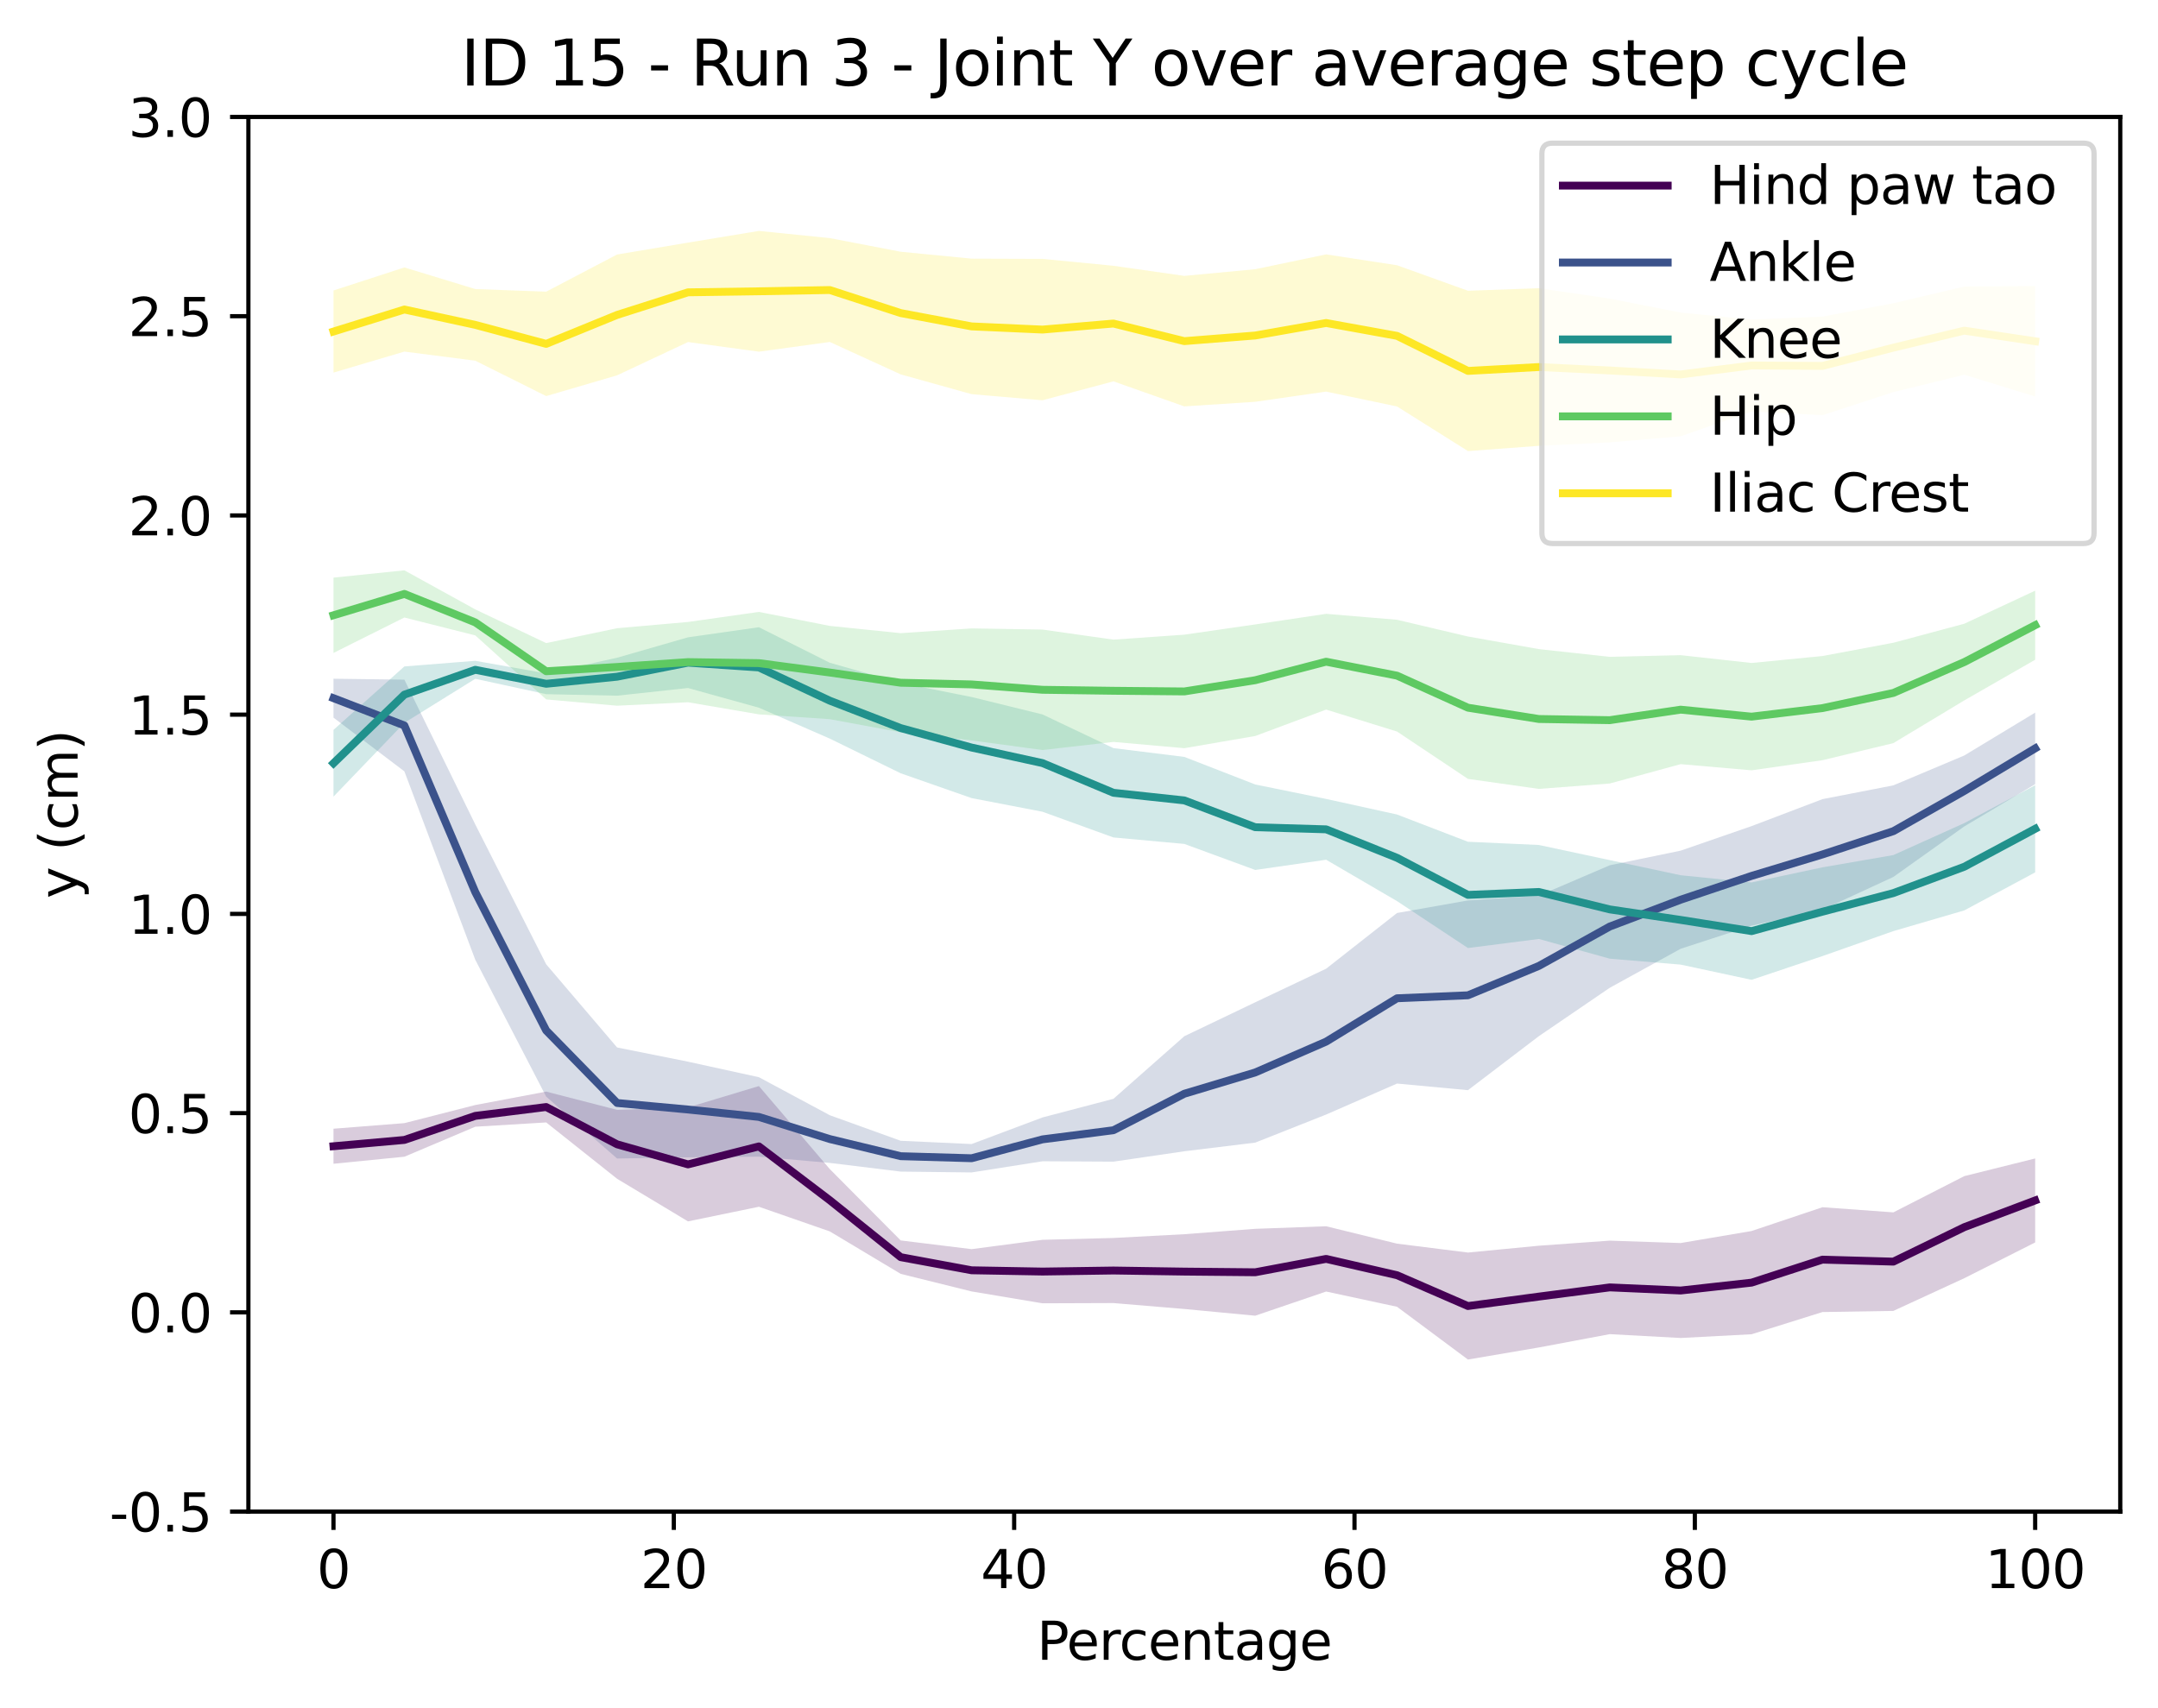 <?xml version="1.0" encoding="utf-8" standalone="no"?>
<!DOCTYPE svg PUBLIC "-//W3C//DTD SVG 1.1//EN"
  "http://www.w3.org/Graphics/SVG/1.1/DTD/svg11.dtd">
<svg xmlns:xlink="http://www.w3.org/1999/xlink" width="411.709pt" height="325.986pt" viewBox="0 0 411.709 325.986" xmlns="http://www.w3.org/2000/svg" version="1.1">
 <defs>
  <style type="text/css">*{stroke-linejoin: round; stroke-linecap: butt}</style>
 </defs>
 <g id="figure_1">
  <g id="patch_1">
   <path d="M 0 325.986 
L 411.709 325.986 
L 411.709 0 
L 0 0 
z
" style="fill: #ffffff"/>
  </g>
  <g id="axes_1">
   <g id="patch_2">
    <path d="M 47.389 288.43 
L 404.509 288.43 
L 404.509 22.318 
L 47.389 22.318 
z
" style="fill: #ffffff"/>
   </g>
   <g id="PolyCollection_1">
    <path d="M 63.622 215.373 
L 63.622 222.062 
L 77.149 220.718 
L 90.676 214.992 
L 104.204 214.175 
L 117.731 224.925 
L 131.258 233.054 
L 144.785 230.264 
L 158.313 234.97 
L 171.84 243.071 
L 185.367 246.423 
L 198.895 248.688 
L 212.422 248.641 
L 225.949 249.772 
L 239.476 251.053 
L 253.004 246.442 
L 266.531 249.349 
L 280.058 259.417 
L 293.585 257.114 
L 307.113 254.573 
L 320.64 255.305 
L 334.167 254.593 
L 347.695 250.355 
L 361.222 250.137 
L 374.749 243.899 
L 388.276 237.074 
L 388.276 221.049 
L 388.276 221.049 
L 374.749 224.421 
L 361.222 231.336 
L 347.695 230.355 
L 334.167 234.895 
L 320.64 237.189 
L 307.113 236.731 
L 293.585 237.7 
L 280.058 239.002 
L 266.531 237.305 
L 253.004 233.986 
L 239.476 234.476 
L 225.949 235.503 
L 212.422 236.221 
L 198.895 236.571 
L 185.367 238.353 
L 171.84 236.693 
L 158.313 223.081 
L 144.785 207.235 
L 131.258 211.31 
L 117.731 211.777 
L 104.204 208.293 
L 90.676 210.853 
L 77.149 214.309 
L 63.622 215.373 
z
" clip-path="url(#pc5544d6fa2)" style="fill: #440154; fill-opacity: 0.2"/>
   </g>
   <g id="PolyCollection_2">
    <path d="M 63.622 129.51 
L 63.622 136.934 
L 77.149 147.184 
L 90.676 183.139 
L 104.204 209.253 
L 117.731 221.059 
L 131.258 220.836 
L 144.785 220.705 
L 158.313 221.897 
L 171.84 223.556 
L 185.367 223.714 
L 198.895 221.585 
L 212.422 221.659 
L 225.949 219.677 
L 239.476 218.027 
L 253.004 212.669 
L 266.531 206.755 
L 280.058 208.02 
L 293.585 197.716 
L 307.113 188.483 
L 320.64 181.038 
L 334.167 176.632 
L 347.695 173.588 
L 361.222 167.333 
L 374.749 157.694 
L 388.276 149.626 
L 388.276 135.974 
L 388.276 135.974 
L 374.749 144.157 
L 361.222 149.856 
L 347.695 152.488 
L 334.167 157.634 
L 320.64 162.315 
L 307.113 165.107 
L 293.585 170.909 
L 280.058 171.813 
L 266.531 174.212 
L 253.004 184.842 
L 239.476 191.251 
L 225.949 197.724 
L 212.422 209.67 
L 198.895 213.222 
L 185.367 218.3 
L 171.84 217.678 
L 158.313 212.801 
L 144.785 205.545 
L 131.258 202.584 
L 117.731 199.871 
L 104.204 184.005 
L 90.676 157.317 
L 77.149 129.685 
L 63.622 129.51 
z
" clip-path="url(#pc5544d6fa2)" style="fill: #3b528b; fill-opacity: 0.2"/>
   </g>
   <g id="PolyCollection_3">
    <path d="M 63.622 139.27 
L 63.622 152.006 
L 77.149 137.926 
L 90.676 129.522 
L 104.204 132.457 
L 117.731 132.746 
L 131.258 131.281 
L 144.785 135.04 
L 158.313 140.938 
L 171.84 147.555 
L 185.367 152.287 
L 198.895 154.893 
L 212.422 159.796 
L 225.949 161.032 
L 239.476 165.999 
L 253.004 164.049 
L 266.531 171.947 
L 280.058 180.898 
L 293.585 179.166 
L 307.113 182.929 
L 320.64 184.06 
L 334.167 186.962 
L 347.695 182.432 
L 361.222 177.667 
L 374.749 173.718 
L 388.276 166.463 
L 388.276 149.833 
L 388.276 149.833 
L 374.749 157.059 
L 361.222 163.159 
L 347.695 165.498 
L 334.167 168.382 
L 320.64 167.005 
L 307.113 164.122 
L 293.585 161.232 
L 280.058 160.619 
L 266.531 155.419 
L 253.004 152.447 
L 239.476 149.689 
L 225.949 144.429 
L 212.422 142.751 
L 198.895 136.325 
L 185.367 132.998 
L 171.84 130.302 
L 158.313 126.463 
L 144.785 119.681 
L 131.258 121.608 
L 117.731 125.505 
L 104.204 128.49 
L 90.676 126.092 
L 77.149 127.164 
L 63.622 139.27 
z
" clip-path="url(#pc5544d6fa2)" style="fill: #21918c; fill-opacity: 0.2"/>
   </g>
   <g id="PolyCollection_4">
    <path d="M 63.622 110.217 
L 63.622 124.585 
L 77.149 117.83 
L 90.676 121.243 
L 104.204 133.457 
L 117.731 134.659 
L 131.258 133.997 
L 144.785 136.311 
L 158.313 137.229 
L 171.84 139.732 
L 185.367 141.284 
L 198.895 143.116 
L 212.422 141.567 
L 225.949 142.765 
L 239.476 140.438 
L 253.004 135.396 
L 266.531 139.589 
L 280.058 148.622 
L 293.585 150.531 
L 307.113 149.503 
L 320.64 145.81 
L 334.167 146.987 
L 347.695 145.056 
L 361.222 141.797 
L 374.749 133.648 
L 388.276 125.884 
L 388.276 112.709 
L 388.276 112.709 
L 374.749 119.019 
L 361.222 122.645 
L 347.695 125.18 
L 334.167 126.506 
L 320.64 125.014 
L 307.113 125.334 
L 293.585 123.859 
L 280.058 121.452 
L 266.531 118.26 
L 253.004 117.128 
L 239.476 119.149 
L 225.949 121.104 
L 212.422 122.052 
L 198.895 120.129 
L 185.367 119.908 
L 171.84 120.818 
L 158.313 119.429 
L 144.785 116.76 
L 131.258 118.68 
L 117.731 119.874 
L 104.204 122.712 
L 90.676 116.281 
L 77.149 108.826 
L 63.622 110.217 
z
" clip-path="url(#pc5544d6fa2)" style="fill: #5ec962; fill-opacity: 0.2"/>
   </g>
   <g id="PolyCollection_5">
    <path d="M 63.622 55.43 
L 63.622 71.097 
L 77.149 67.088 
L 90.676 68.825 
L 104.204 75.581 
L 117.731 71.616 
L 131.258 65.267 
L 144.785 67.106 
L 158.313 65.252 
L 171.84 71.438 
L 185.367 75.21 
L 198.895 76.378 
L 212.422 72.764 
L 225.949 77.544 
L 239.476 76.667 
L 253.004 74.722 
L 266.531 77.56 
L 280.058 86.071 
L 293.585 85.071 
L 307.113 84.411 
L 320.64 83.253 
L 334.167 78.509 
L 347.695 79.224 
L 361.222 74.817 
L 374.749 71.507 
L 388.276 75.658 
L 388.276 54.581 
L 388.276 54.581 
L 374.749 54.677 
L 361.222 57.858 
L 347.695 60.413 
L 334.167 60.975 
L 320.64 59.646 
L 307.113 56.975 
L 293.585 54.998 
L 280.058 55.48 
L 266.531 50.614 
L 253.004 48.54 
L 239.476 51.37 
L 225.949 52.643 
L 212.422 50.711 
L 198.895 49.399 
L 185.367 49.354 
L 171.84 48.037 
L 158.313 45.434 
L 144.785 44.062 
L 131.258 46.294 
L 117.731 48.565 
L 104.204 55.652 
L 90.676 55.154 
L 77.149 51.029 
L 63.622 55.43 
z
" clip-path="url(#pc5544d6fa2)" style="fill: #fde725; fill-opacity: 0.2"/>
   </g>
   <g id="matplotlib.axis_1">
    <g id="xtick_1">
     <g id="line2d_1">
      <defs>
       <path id="mbc63c58516" d="M 0 0 
L 0 3.5 
" style="stroke: #000000; stroke-width: 0.8"/>
      </defs>
      <g>
       <use xlink:href="#mbc63c58516" x="63.622" y="288.43" style="stroke: #000000; stroke-width: 0.8"/>
      </g>
     </g>
     <g id="text_1">
      <!-- 0 -->
      <g transform="translate(60.441 303.029) scale(0.1 -0.1)">
       <defs>
        <path id="DejaVuSans-30" d="M 2034 4250 
Q 1547 4250 1301 3770 
Q 1056 3291 1056 2328 
Q 1056 1369 1301 889 
Q 1547 409 2034 409 
Q 2525 409 2770 889 
Q 3016 1369 3016 2328 
Q 3016 3291 2770 3770 
Q 2525 4250 2034 4250 
z
M 2034 4750 
Q 2819 4750 3233 4129 
Q 3647 3509 3647 2328 
Q 3647 1150 3233 529 
Q 2819 -91 2034 -91 
Q 1250 -91 836 529 
Q 422 1150 422 2328 
Q 422 3509 836 4129 
Q 1250 4750 2034 4750 
z
" transform="scale(0.016)"/>
       </defs>
       <use xlink:href="#DejaVuSans-30"/>
      </g>
     </g>
    </g>
    <g id="xtick_2">
     <g id="line2d_2">
      <g>
       <use xlink:href="#mbc63c58516" x="128.553" y="288.43" style="stroke: #000000; stroke-width: 0.8"/>
      </g>
     </g>
     <g id="text_2">
      <!-- 20 -->
      <g transform="translate(122.19 303.029) scale(0.1 -0.1)">
       <defs>
        <path id="DejaVuSans-32" d="M 1228 531 
L 3431 531 
L 3431 0 
L 469 0 
L 469 531 
Q 828 903 1448 1529 
Q 2069 2156 2228 2338 
Q 2531 2678 2651 2914 
Q 2772 3150 2772 3378 
Q 2772 3750 2511 3984 
Q 2250 4219 1831 4219 
Q 1534 4219 1204 4116 
Q 875 4013 500 3803 
L 500 4441 
Q 881 4594 1212 4672 
Q 1544 4750 1819 4750 
Q 2544 4750 2975 4387 
Q 3406 4025 3406 3419 
Q 3406 3131 3298 2873 
Q 3191 2616 2906 2266 
Q 2828 2175 2409 1742 
Q 1991 1309 1228 531 
z
" transform="scale(0.016)"/>
       </defs>
       <use xlink:href="#DejaVuSans-32"/>
       <use xlink:href="#DejaVuSans-30" x="63.623"/>
      </g>
     </g>
    </g>
    <g id="xtick_3">
     <g id="line2d_3">
      <g>
       <use xlink:href="#mbc63c58516" x="193.484" y="288.43" style="stroke: #000000; stroke-width: 0.8"/>
      </g>
     </g>
     <g id="text_3">
      <!-- 40 -->
      <g transform="translate(187.121 303.029) scale(0.1 -0.1)">
       <defs>
        <path id="DejaVuSans-34" d="M 2419 4116 
L 825 1625 
L 2419 1625 
L 2419 4116 
z
M 2253 4666 
L 3047 4666 
L 3047 1625 
L 3713 1625 
L 3713 1100 
L 3047 1100 
L 3047 0 
L 2419 0 
L 2419 1100 
L 313 1100 
L 313 1709 
L 2253 4666 
z
" transform="scale(0.016)"/>
       </defs>
       <use xlink:href="#DejaVuSans-34"/>
       <use xlink:href="#DejaVuSans-30" x="63.623"/>
      </g>
     </g>
    </g>
    <g id="xtick_4">
     <g id="line2d_4">
      <g>
       <use xlink:href="#mbc63c58516" x="258.415" y="288.43" style="stroke: #000000; stroke-width: 0.8"/>
      </g>
     </g>
     <g id="text_4">
      <!-- 60 -->
      <g transform="translate(252.052 303.029) scale(0.1 -0.1)">
       <defs>
        <path id="DejaVuSans-36" d="M 2113 2584 
Q 1688 2584 1439 2293 
Q 1191 2003 1191 1497 
Q 1191 994 1439 701 
Q 1688 409 2113 409 
Q 2538 409 2786 701 
Q 3034 994 3034 1497 
Q 3034 2003 2786 2293 
Q 2538 2584 2113 2584 
z
M 3366 4563 
L 3366 3988 
Q 3128 4100 2886 4159 
Q 2644 4219 2406 4219 
Q 1781 4219 1451 3797 
Q 1122 3375 1075 2522 
Q 1259 2794 1537 2939 
Q 1816 3084 2150 3084 
Q 2853 3084 3261 2657 
Q 3669 2231 3669 1497 
Q 3669 778 3244 343 
Q 2819 -91 2113 -91 
Q 1303 -91 875 529 
Q 447 1150 447 2328 
Q 447 3434 972 4092 
Q 1497 4750 2381 4750 
Q 2619 4750 2861 4703 
Q 3103 4656 3366 4563 
z
" transform="scale(0.016)"/>
       </defs>
       <use xlink:href="#DejaVuSans-36"/>
       <use xlink:href="#DejaVuSans-30" x="63.623"/>
      </g>
     </g>
    </g>
    <g id="xtick_5">
     <g id="line2d_5">
      <g>
       <use xlink:href="#mbc63c58516" x="323.345" y="288.43" style="stroke: #000000; stroke-width: 0.8"/>
      </g>
     </g>
     <g id="text_5">
      <!-- 80 -->
      <g transform="translate(316.983 303.029) scale(0.1 -0.1)">
       <defs>
        <path id="DejaVuSans-38" d="M 2034 2216 
Q 1584 2216 1326 1975 
Q 1069 1734 1069 1313 
Q 1069 891 1326 650 
Q 1584 409 2034 409 
Q 2484 409 2743 651 
Q 3003 894 3003 1313 
Q 3003 1734 2745 1975 
Q 2488 2216 2034 2216 
z
M 1403 2484 
Q 997 2584 770 2862 
Q 544 3141 544 3541 
Q 544 4100 942 4425 
Q 1341 4750 2034 4750 
Q 2731 4750 3128 4425 
Q 3525 4100 3525 3541 
Q 3525 3141 3298 2862 
Q 3072 2584 2669 2484 
Q 3125 2378 3379 2068 
Q 3634 1759 3634 1313 
Q 3634 634 3220 271 
Q 2806 -91 2034 -91 
Q 1263 -91 848 271 
Q 434 634 434 1313 
Q 434 1759 690 2068 
Q 947 2378 1403 2484 
z
M 1172 3481 
Q 1172 3119 1398 2916 
Q 1625 2713 2034 2713 
Q 2441 2713 2670 2916 
Q 2900 3119 2900 3481 
Q 2900 3844 2670 4047 
Q 2441 4250 2034 4250 
Q 1625 4250 1398 4047 
Q 1172 3844 1172 3481 
z
" transform="scale(0.016)"/>
       </defs>
       <use xlink:href="#DejaVuSans-38"/>
       <use xlink:href="#DejaVuSans-30" x="63.623"/>
      </g>
     </g>
    </g>
    <g id="xtick_6">
     <g id="line2d_6">
      <g>
       <use xlink:href="#mbc63c58516" x="388.276" y="288.43" style="stroke: #000000; stroke-width: 0.8"/>
      </g>
     </g>
     <g id="text_6">
      <!-- 100 -->
      <g transform="translate(378.733 303.029) scale(0.1 -0.1)">
       <defs>
        <path id="DejaVuSans-31" d="M 794 531 
L 1825 531 
L 1825 4091 
L 703 3866 
L 703 4441 
L 1819 4666 
L 2450 4666 
L 2450 531 
L 3481 531 
L 3481 0 
L 794 0 
L 794 531 
z
" transform="scale(0.016)"/>
       </defs>
       <use xlink:href="#DejaVuSans-31"/>
       <use xlink:href="#DejaVuSans-30" x="63.623"/>
       <use xlink:href="#DejaVuSans-30" x="127.246"/>
      </g>
     </g>
    </g>
    <g id="text_7">
     <!-- Percentage -->
     <g transform="translate(197.826 316.707) scale(0.1 -0.1)">
      <defs>
       <path id="DejaVuSans-50" d="M 1259 4147 
L 1259 2394 
L 2053 2394 
Q 2494 2394 2734 2622 
Q 2975 2850 2975 3272 
Q 2975 3691 2734 3919 
Q 2494 4147 2053 4147 
L 1259 4147 
z
M 628 4666 
L 2053 4666 
Q 2838 4666 3239 4311 
Q 3641 3956 3641 3272 
Q 3641 2581 3239 2228 
Q 2838 1875 2053 1875 
L 1259 1875 
L 1259 0 
L 628 0 
L 628 4666 
z
" transform="scale(0.016)"/>
       <path id="DejaVuSans-65" d="M 3597 1894 
L 3597 1613 
L 953 1613 
Q 991 1019 1311 708 
Q 1631 397 2203 397 
Q 2534 397 2845 478 
Q 3156 559 3463 722 
L 3463 178 
Q 3153 47 2828 -22 
Q 2503 -91 2169 -91 
Q 1331 -91 842 396 
Q 353 884 353 1716 
Q 353 2575 817 3079 
Q 1281 3584 2069 3584 
Q 2775 3584 3186 3129 
Q 3597 2675 3597 1894 
z
M 3022 2063 
Q 3016 2534 2758 2815 
Q 2500 3097 2075 3097 
Q 1594 3097 1305 2825 
Q 1016 2553 972 2059 
L 3022 2063 
z
" transform="scale(0.016)"/>
       <path id="DejaVuSans-72" d="M 2631 2963 
Q 2534 3019 2420 3045 
Q 2306 3072 2169 3072 
Q 1681 3072 1420 2755 
Q 1159 2438 1159 1844 
L 1159 0 
L 581 0 
L 581 3500 
L 1159 3500 
L 1159 2956 
Q 1341 3275 1631 3429 
Q 1922 3584 2338 3584 
Q 2397 3584 2469 3576 
Q 2541 3569 2628 3553 
L 2631 2963 
z
" transform="scale(0.016)"/>
       <path id="DejaVuSans-63" d="M 3122 3366 
L 3122 2828 
Q 2878 2963 2633 3030 
Q 2388 3097 2138 3097 
Q 1578 3097 1268 2742 
Q 959 2388 959 1747 
Q 959 1106 1268 751 
Q 1578 397 2138 397 
Q 2388 397 2633 464 
Q 2878 531 3122 666 
L 3122 134 
Q 2881 22 2623 -34 
Q 2366 -91 2075 -91 
Q 1284 -91 818 406 
Q 353 903 353 1747 
Q 353 2603 823 3093 
Q 1294 3584 2113 3584 
Q 2378 3584 2631 3529 
Q 2884 3475 3122 3366 
z
" transform="scale(0.016)"/>
       <path id="DejaVuSans-6e" d="M 3513 2113 
L 3513 0 
L 2938 0 
L 2938 2094 
Q 2938 2591 2744 2837 
Q 2550 3084 2163 3084 
Q 1697 3084 1428 2787 
Q 1159 2491 1159 1978 
L 1159 0 
L 581 0 
L 581 3500 
L 1159 3500 
L 1159 2956 
Q 1366 3272 1645 3428 
Q 1925 3584 2291 3584 
Q 2894 3584 3203 3211 
Q 3513 2838 3513 2113 
z
" transform="scale(0.016)"/>
       <path id="DejaVuSans-74" d="M 1172 4494 
L 1172 3500 
L 2356 3500 
L 2356 3053 
L 1172 3053 
L 1172 1153 
Q 1172 725 1289 603 
Q 1406 481 1766 481 
L 2356 481 
L 2356 0 
L 1766 0 
Q 1100 0 847 248 
Q 594 497 594 1153 
L 594 3053 
L 172 3053 
L 172 3500 
L 594 3500 
L 594 4494 
L 1172 4494 
z
" transform="scale(0.016)"/>
       <path id="DejaVuSans-61" d="M 2194 1759 
Q 1497 1759 1228 1600 
Q 959 1441 959 1056 
Q 959 750 1161 570 
Q 1363 391 1709 391 
Q 2188 391 2477 730 
Q 2766 1069 2766 1631 
L 2766 1759 
L 2194 1759 
z
M 3341 1997 
L 3341 0 
L 2766 0 
L 2766 531 
Q 2569 213 2275 61 
Q 1981 -91 1556 -91 
Q 1019 -91 701 211 
Q 384 513 384 1019 
Q 384 1609 779 1909 
Q 1175 2209 1959 2209 
L 2766 2209 
L 2766 2266 
Q 2766 2663 2505 2880 
Q 2244 3097 1772 3097 
Q 1472 3097 1187 3025 
Q 903 2953 641 2809 
L 641 3341 
Q 956 3463 1253 3523 
Q 1550 3584 1831 3584 
Q 2591 3584 2966 3190 
Q 3341 2797 3341 1997 
z
" transform="scale(0.016)"/>
       <path id="DejaVuSans-67" d="M 2906 1791 
Q 2906 2416 2648 2759 
Q 2391 3103 1925 3103 
Q 1463 3103 1205 2759 
Q 947 2416 947 1791 
Q 947 1169 1205 825 
Q 1463 481 1925 481 
Q 2391 481 2648 825 
Q 2906 1169 2906 1791 
z
M 3481 434 
Q 3481 -459 3084 -895 
Q 2688 -1331 1869 -1331 
Q 1566 -1331 1297 -1286 
Q 1028 -1241 775 -1147 
L 775 -588 
Q 1028 -725 1275 -790 
Q 1522 -856 1778 -856 
Q 2344 -856 2625 -561 
Q 2906 -266 2906 331 
L 2906 616 
Q 2728 306 2450 153 
Q 2172 0 1784 0 
Q 1141 0 747 490 
Q 353 981 353 1791 
Q 353 2603 747 3093 
Q 1141 3584 1784 3584 
Q 2172 3584 2450 3431 
Q 2728 3278 2906 2969 
L 2906 3500 
L 3481 3500 
L 3481 434 
z
" transform="scale(0.016)"/>
      </defs>
      <use xlink:href="#DejaVuSans-50"/>
      <use xlink:href="#DejaVuSans-65" x="56.678"/>
      <use xlink:href="#DejaVuSans-72" x="118.201"/>
      <use xlink:href="#DejaVuSans-63" x="157.064"/>
      <use xlink:href="#DejaVuSans-65" x="212.045"/>
      <use xlink:href="#DejaVuSans-6e" x="273.568"/>
      <use xlink:href="#DejaVuSans-74" x="336.947"/>
      <use xlink:href="#DejaVuSans-61" x="376.156"/>
      <use xlink:href="#DejaVuSans-67" x="437.436"/>
      <use xlink:href="#DejaVuSans-65" x="500.912"/>
     </g>
    </g>
   </g>
   <g id="matplotlib.axis_2">
    <g id="ytick_1">
     <g id="line2d_7">
      <defs>
       <path id="m37ee60a77b" d="M 0 0 
L -3.5 0 
" style="stroke: #000000; stroke-width: 0.8"/>
      </defs>
      <g>
       <use xlink:href="#m37ee60a77b" x="47.389" y="288.43" style="stroke: #000000; stroke-width: 0.8"/>
      </g>
     </g>
     <g id="text_8">
      <!-- -0.5 -->
      <g transform="translate(20.878 292.229) scale(0.1 -0.1)">
       <defs>
        <path id="DejaVuSans-2d" d="M 313 2009 
L 1997 2009 
L 1997 1497 
L 313 1497 
L 313 2009 
z
" transform="scale(0.016)"/>
        <path id="DejaVuSans-2e" d="M 684 794 
L 1344 794 
L 1344 0 
L 684 0 
L 684 794 
z
" transform="scale(0.016)"/>
        <path id="DejaVuSans-35" d="M 691 4666 
L 3169 4666 
L 3169 4134 
L 1269 4134 
L 1269 2991 
Q 1406 3038 1543 3061 
Q 1681 3084 1819 3084 
Q 2600 3084 3056 2656 
Q 3513 2228 3513 1497 
Q 3513 744 3044 326 
Q 2575 -91 1722 -91 
Q 1428 -91 1123 -41 
Q 819 9 494 109 
L 494 744 
Q 775 591 1075 516 
Q 1375 441 1709 441 
Q 2250 441 2565 725 
Q 2881 1009 2881 1497 
Q 2881 1984 2565 2268 
Q 2250 2553 1709 2553 
Q 1456 2553 1204 2497 
Q 953 2441 691 2322 
L 691 4666 
z
" transform="scale(0.016)"/>
       </defs>
       <use xlink:href="#DejaVuSans-2d"/>
       <use xlink:href="#DejaVuSans-30" x="36.084"/>
       <use xlink:href="#DejaVuSans-2e" x="99.707"/>
       <use xlink:href="#DejaVuSans-35" x="131.494"/>
      </g>
     </g>
    </g>
    <g id="ytick_2">
     <g id="line2d_8">
      <g>
       <use xlink:href="#m37ee60a77b" x="47.389" y="250.414" style="stroke: #000000; stroke-width: 0.8"/>
      </g>
     </g>
     <g id="text_9">
      <!-- 0.0 -->
      <g transform="translate(24.486 254.213) scale(0.1 -0.1)">
       <use xlink:href="#DejaVuSans-30"/>
       <use xlink:href="#DejaVuSans-2e" x="63.623"/>
       <use xlink:href="#DejaVuSans-30" x="95.41"/>
      </g>
     </g>
    </g>
    <g id="ytick_3">
     <g id="line2d_9">
      <g>
       <use xlink:href="#m37ee60a77b" x="47.389" y="212.398" style="stroke: #000000; stroke-width: 0.8"/>
      </g>
     </g>
     <g id="text_10">
      <!-- 0.5 -->
      <g transform="translate(24.486 216.197) scale(0.1 -0.1)">
       <use xlink:href="#DejaVuSans-30"/>
       <use xlink:href="#DejaVuSans-2e" x="63.623"/>
       <use xlink:href="#DejaVuSans-35" x="95.41"/>
      </g>
     </g>
    </g>
    <g id="ytick_4">
     <g id="line2d_10">
      <g>
       <use xlink:href="#m37ee60a77b" x="47.389" y="174.382" style="stroke: #000000; stroke-width: 0.8"/>
      </g>
     </g>
     <g id="text_11">
      <!-- 1.0 -->
      <g transform="translate(24.486 178.181) scale(0.1 -0.1)">
       <use xlink:href="#DejaVuSans-31"/>
       <use xlink:href="#DejaVuSans-2e" x="63.623"/>
       <use xlink:href="#DejaVuSans-30" x="95.41"/>
      </g>
     </g>
    </g>
    <g id="ytick_5">
     <g id="line2d_11">
      <g>
       <use xlink:href="#m37ee60a77b" x="47.389" y="136.366" style="stroke: #000000; stroke-width: 0.8"/>
      </g>
     </g>
     <g id="text_12">
      <!-- 1.5 -->
      <g transform="translate(24.486 140.165) scale(0.1 -0.1)">
       <use xlink:href="#DejaVuSans-31"/>
       <use xlink:href="#DejaVuSans-2e" x="63.623"/>
       <use xlink:href="#DejaVuSans-35" x="95.41"/>
      </g>
     </g>
    </g>
    <g id="ytick_6">
     <g id="line2d_12">
      <g>
       <use xlink:href="#m37ee60a77b" x="47.389" y="98.35" style="stroke: #000000; stroke-width: 0.8"/>
      </g>
     </g>
     <g id="text_13">
      <!-- 2.0 -->
      <g transform="translate(24.486 102.149) scale(0.1 -0.1)">
       <use xlink:href="#DejaVuSans-32"/>
       <use xlink:href="#DejaVuSans-2e" x="63.623"/>
       <use xlink:href="#DejaVuSans-30" x="95.41"/>
      </g>
     </g>
    </g>
    <g id="ytick_7">
     <g id="line2d_13">
      <g>
       <use xlink:href="#m37ee60a77b" x="47.389" y="60.334" style="stroke: #000000; stroke-width: 0.8"/>
      </g>
     </g>
     <g id="text_14">
      <!-- 2.5 -->
      <g transform="translate(24.486 64.133) scale(0.1 -0.1)">
       <use xlink:href="#DejaVuSans-32"/>
       <use xlink:href="#DejaVuSans-2e" x="63.623"/>
       <use xlink:href="#DejaVuSans-35" x="95.41"/>
      </g>
     </g>
    </g>
    <g id="ytick_8">
     <g id="line2d_14">
      <g>
       <use xlink:href="#m37ee60a77b" x="47.389" y="22.318" style="stroke: #000000; stroke-width: 0.8"/>
      </g>
     </g>
     <g id="text_15">
      <!-- 3.0 -->
      <g transform="translate(24.486 26.117) scale(0.1 -0.1)">
       <defs>
        <path id="DejaVuSans-33" d="M 2597 2516 
Q 3050 2419 3304 2112 
Q 3559 1806 3559 1356 
Q 3559 666 3084 287 
Q 2609 -91 1734 -91 
Q 1441 -91 1130 -33 
Q 819 25 488 141 
L 488 750 
Q 750 597 1062 519 
Q 1375 441 1716 441 
Q 2309 441 2620 675 
Q 2931 909 2931 1356 
Q 2931 1769 2642 2001 
Q 2353 2234 1838 2234 
L 1294 2234 
L 1294 2753 
L 1863 2753 
Q 2328 2753 2575 2939 
Q 2822 3125 2822 3475 
Q 2822 3834 2567 4026 
Q 2313 4219 1838 4219 
Q 1578 4219 1281 4162 
Q 984 4106 628 3988 
L 628 4550 
Q 988 4650 1302 4700 
Q 1616 4750 1894 4750 
Q 2613 4750 3031 4423 
Q 3450 4097 3450 3541 
Q 3450 3153 3228 2886 
Q 3006 2619 2597 2516 
z
" transform="scale(0.016)"/>
       </defs>
       <use xlink:href="#DejaVuSans-33"/>
       <use xlink:href="#DejaVuSans-2e" x="63.623"/>
       <use xlink:href="#DejaVuSans-30" x="95.41"/>
      </g>
     </g>
    </g>
    <g id="text_16">
     <!-- y (cm) -->
     <g transform="translate(14.798 171.444) rotate(-90) scale(0.1 -0.1)">
      <defs>
       <path id="DejaVuSans-79" d="M 2059 -325 
Q 1816 -950 1584 -1140 
Q 1353 -1331 966 -1331 
L 506 -1331 
L 506 -850 
L 844 -850 
Q 1081 -850 1212 -737 
Q 1344 -625 1503 -206 
L 1606 56 
L 191 3500 
L 800 3500 
L 1894 763 
L 2988 3500 
L 3597 3500 
L 2059 -325 
z
" transform="scale(0.016)"/>
       <path id="DejaVuSans-20" transform="scale(0.016)"/>
       <path id="DejaVuSans-28" d="M 1984 4856 
Q 1566 4138 1362 3434 
Q 1159 2731 1159 2009 
Q 1159 1288 1364 580 
Q 1569 -128 1984 -844 
L 1484 -844 
Q 1016 -109 783 600 
Q 550 1309 550 2009 
Q 550 2706 781 3412 
Q 1013 4119 1484 4856 
L 1984 4856 
z
" transform="scale(0.016)"/>
       <path id="DejaVuSans-6d" d="M 3328 2828 
Q 3544 3216 3844 3400 
Q 4144 3584 4550 3584 
Q 5097 3584 5394 3201 
Q 5691 2819 5691 2113 
L 5691 0 
L 5113 0 
L 5113 2094 
Q 5113 2597 4934 2840 
Q 4756 3084 4391 3084 
Q 3944 3084 3684 2787 
Q 3425 2491 3425 1978 
L 3425 0 
L 2847 0 
L 2847 2094 
Q 2847 2600 2669 2842 
Q 2491 3084 2119 3084 
Q 1678 3084 1418 2786 
Q 1159 2488 1159 1978 
L 1159 0 
L 581 0 
L 581 3500 
L 1159 3500 
L 1159 2956 
Q 1356 3278 1631 3431 
Q 1906 3584 2284 3584 
Q 2666 3584 2933 3390 
Q 3200 3197 3328 2828 
z
" transform="scale(0.016)"/>
       <path id="DejaVuSans-29" d="M 513 4856 
L 1013 4856 
Q 1481 4119 1714 3412 
Q 1947 2706 1947 2009 
Q 1947 1309 1714 600 
Q 1481 -109 1013 -844 
L 513 -844 
Q 928 -128 1133 580 
Q 1338 1288 1338 2009 
Q 1338 2731 1133 3434 
Q 928 4138 513 4856 
z
" transform="scale(0.016)"/>
      </defs>
      <use xlink:href="#DejaVuSans-79"/>
      <use xlink:href="#DejaVuSans-20" x="59.18"/>
      <use xlink:href="#DejaVuSans-28" x="90.967"/>
      <use xlink:href="#DejaVuSans-63" x="129.98"/>
      <use xlink:href="#DejaVuSans-6d" x="184.961"/>
      <use xlink:href="#DejaVuSans-29" x="282.373"/>
     </g>
    </g>
   </g>
   <g id="line2d_15">
    <path d="M 63.622 218.717 
L 77.149 217.514 
L 90.676 212.923 
L 104.204 211.234 
L 117.731 218.351 
L 131.258 222.182 
L 144.785 218.749 
L 158.313 229.025 
L 171.84 239.882 
L 185.367 242.388 
L 198.895 242.63 
L 212.422 242.431 
L 225.949 242.637 
L 239.476 242.765 
L 253.004 240.214 
L 266.531 243.327 
L 280.058 249.209 
L 293.585 247.407 
L 307.113 245.652 
L 320.64 246.247 
L 334.167 244.744 
L 347.695 240.355 
L 361.222 240.736 
L 374.749 234.16 
L 388.276 229.061 
" clip-path="url(#pc5544d6fa2)" style="fill: none; stroke: #440154; stroke-width: 1.5; stroke-linecap: square"/>
   </g>
   <g id="line2d_16">
    <path d="M 63.622 133.222 
L 77.149 138.434 
L 90.676 170.228 
L 104.204 196.629 
L 117.731 210.465 
L 131.258 211.71 
L 144.785 213.125 
L 158.313 217.349 
L 171.84 220.617 
L 185.367 221.007 
L 198.895 217.404 
L 212.422 215.664 
L 225.949 208.7 
L 239.476 204.639 
L 253.004 198.756 
L 266.531 190.484 
L 280.058 189.916 
L 293.585 184.313 
L 307.113 176.795 
L 320.64 171.677 
L 334.167 167.133 
L 347.695 163.038 
L 361.222 158.595 
L 374.749 150.926 
L 388.276 142.8 
" clip-path="url(#pc5544d6fa2)" style="fill: none; stroke: #3b528b; stroke-width: 1.5; stroke-linecap: square"/>
   </g>
   <g id="line2d_17">
    <path d="M 63.622 145.638 
L 77.149 132.545 
L 90.676 127.807 
L 104.204 130.474 
L 117.731 129.126 
L 131.258 126.444 
L 144.785 127.36 
L 158.313 133.701 
L 171.84 138.929 
L 185.367 142.643 
L 198.895 145.609 
L 212.422 151.274 
L 225.949 152.73 
L 239.476 157.844 
L 253.004 158.248 
L 266.531 163.683 
L 280.058 170.758 
L 293.585 170.199 
L 307.113 173.526 
L 320.64 175.533 
L 334.167 177.672 
L 347.695 173.965 
L 361.222 170.413 
L 374.749 165.388 
L 388.276 158.148 
" clip-path="url(#pc5544d6fa2)" style="fill: none; stroke: #21918c; stroke-width: 1.5; stroke-linecap: square"/>
   </g>
   <g id="line2d_18">
    <path d="M 63.622 117.401 
L 77.149 113.328 
L 90.676 118.762 
L 104.204 128.084 
L 117.731 127.267 
L 131.258 126.339 
L 144.785 126.535 
L 158.313 128.329 
L 171.84 130.275 
L 185.367 130.596 
L 198.895 131.622 
L 212.422 131.809 
L 225.949 131.935 
L 239.476 129.794 
L 253.004 126.262 
L 266.531 128.925 
L 280.058 135.037 
L 293.585 137.195 
L 307.113 137.419 
L 320.64 135.412 
L 334.167 136.746 
L 347.695 135.118 
L 361.222 132.221 
L 374.749 126.334 
L 388.276 119.296 
" clip-path="url(#pc5544d6fa2)" style="fill: none; stroke: #5ec962; stroke-width: 1.5; stroke-linecap: square"/>
   </g>
   <g id="line2d_19">
    <path d="M 63.622 63.264 
L 77.149 59.059 
L 90.676 61.989 
L 104.204 65.616 
L 117.731 60.091 
L 131.258 55.78 
L 144.785 55.584 
L 158.313 55.343 
L 171.84 59.738 
L 185.367 62.282 
L 198.895 62.888 
L 212.422 61.737 
L 225.949 65.094 
L 239.476 64.019 
L 253.004 61.631 
L 266.531 64.087 
L 280.058 70.776 
L 293.585 70.035 
L 307.113 70.693 
L 320.64 71.45 
L 334.167 69.742 
L 347.695 69.819 
L 361.222 66.338 
L 374.749 63.092 
L 388.276 65.12 
" clip-path="url(#pc5544d6fa2)" style="fill: none; stroke: #fde725; stroke-width: 1.5; stroke-linecap: square"/>
   </g>
   <g id="patch_3">
    <path d="M 47.389 288.43 
L 47.389 22.318 
" style="fill: none; stroke: #000000; stroke-width: 0.8; stroke-linejoin: miter; stroke-linecap: square"/>
   </g>
   <g id="patch_4">
    <path d="M 404.509 288.43 
L 404.509 22.318 
" style="fill: none; stroke: #000000; stroke-width: 0.8; stroke-linejoin: miter; stroke-linecap: square"/>
   </g>
   <g id="patch_5">
    <path d="M 47.389 288.43 
L 404.509 288.43 
" style="fill: none; stroke: #000000; stroke-width: 0.8; stroke-linejoin: miter; stroke-linecap: square"/>
   </g>
   <g id="patch_6">
    <path d="M 47.389 22.318 
L 404.509 22.318 
" style="fill: none; stroke: #000000; stroke-width: 0.8; stroke-linejoin: miter; stroke-linecap: square"/>
   </g>
   <g id="text_17">
    <!-- ID 15 - Run 3 - Joint Y over average step cycle -->
    <g transform="translate(87.938 16.318) scale(0.12 -0.12)">
     <defs>
      <path id="DejaVuSans-49" d="M 628 4666 
L 1259 4666 
L 1259 0 
L 628 0 
L 628 4666 
z
" transform="scale(0.016)"/>
      <path id="DejaVuSans-44" d="M 1259 4147 
L 1259 519 
L 2022 519 
Q 2988 519 3436 956 
Q 3884 1394 3884 2338 
Q 3884 3275 3436 3711 
Q 2988 4147 2022 4147 
L 1259 4147 
z
M 628 4666 
L 1925 4666 
Q 3281 4666 3915 4102 
Q 4550 3538 4550 2338 
Q 4550 1131 3912 565 
Q 3275 0 1925 0 
L 628 0 
L 628 4666 
z
" transform="scale(0.016)"/>
      <path id="DejaVuSans-52" d="M 2841 2188 
Q 3044 2119 3236 1894 
Q 3428 1669 3622 1275 
L 4263 0 
L 3584 0 
L 2988 1197 
Q 2756 1666 2539 1819 
Q 2322 1972 1947 1972 
L 1259 1972 
L 1259 0 
L 628 0 
L 628 4666 
L 2053 4666 
Q 2853 4666 3247 4331 
Q 3641 3997 3641 3322 
Q 3641 2881 3436 2590 
Q 3231 2300 2841 2188 
z
M 1259 4147 
L 1259 2491 
L 2053 2491 
Q 2509 2491 2742 2702 
Q 2975 2913 2975 3322 
Q 2975 3731 2742 3939 
Q 2509 4147 2053 4147 
L 1259 4147 
z
" transform="scale(0.016)"/>
      <path id="DejaVuSans-75" d="M 544 1381 
L 544 3500 
L 1119 3500 
L 1119 1403 
Q 1119 906 1312 657 
Q 1506 409 1894 409 
Q 2359 409 2629 706 
Q 2900 1003 2900 1516 
L 2900 3500 
L 3475 3500 
L 3475 0 
L 2900 0 
L 2900 538 
Q 2691 219 2414 64 
Q 2138 -91 1772 -91 
Q 1169 -91 856 284 
Q 544 659 544 1381 
z
M 1991 3584 
L 1991 3584 
z
" transform="scale(0.016)"/>
      <path id="DejaVuSans-4a" d="M 628 4666 
L 1259 4666 
L 1259 325 
Q 1259 -519 939 -900 
Q 619 -1281 -91 -1281 
L -331 -1281 
L -331 -750 
L -134 -750 
Q 284 -750 456 -515 
Q 628 -281 628 325 
L 628 4666 
z
" transform="scale(0.016)"/>
      <path id="DejaVuSans-6f" d="M 1959 3097 
Q 1497 3097 1228 2736 
Q 959 2375 959 1747 
Q 959 1119 1226 758 
Q 1494 397 1959 397 
Q 2419 397 2687 759 
Q 2956 1122 2956 1747 
Q 2956 2369 2687 2733 
Q 2419 3097 1959 3097 
z
M 1959 3584 
Q 2709 3584 3137 3096 
Q 3566 2609 3566 1747 
Q 3566 888 3137 398 
Q 2709 -91 1959 -91 
Q 1206 -91 779 398 
Q 353 888 353 1747 
Q 353 2609 779 3096 
Q 1206 3584 1959 3584 
z
" transform="scale(0.016)"/>
      <path id="DejaVuSans-69" d="M 603 3500 
L 1178 3500 
L 1178 0 
L 603 0 
L 603 3500 
z
M 603 4863 
L 1178 4863 
L 1178 4134 
L 603 4134 
L 603 4863 
z
" transform="scale(0.016)"/>
      <path id="DejaVuSans-59" d="M -13 4666 
L 666 4666 
L 1959 2747 
L 3244 4666 
L 3922 4666 
L 2272 2222 
L 2272 0 
L 1638 0 
L 1638 2222 
L -13 4666 
z
" transform="scale(0.016)"/>
      <path id="DejaVuSans-76" d="M 191 3500 
L 800 3500 
L 1894 563 
L 2988 3500 
L 3597 3500 
L 2284 0 
L 1503 0 
L 191 3500 
z
" transform="scale(0.016)"/>
      <path id="DejaVuSans-73" d="M 2834 3397 
L 2834 2853 
Q 2591 2978 2328 3040 
Q 2066 3103 1784 3103 
Q 1356 3103 1142 2972 
Q 928 2841 928 2578 
Q 928 2378 1081 2264 
Q 1234 2150 1697 2047 
L 1894 2003 
Q 2506 1872 2764 1633 
Q 3022 1394 3022 966 
Q 3022 478 2636 193 
Q 2250 -91 1575 -91 
Q 1294 -91 989 -36 
Q 684 19 347 128 
L 347 722 
Q 666 556 975 473 
Q 1284 391 1588 391 
Q 1994 391 2212 530 
Q 2431 669 2431 922 
Q 2431 1156 2273 1281 
Q 2116 1406 1581 1522 
L 1381 1569 
Q 847 1681 609 1914 
Q 372 2147 372 2553 
Q 372 3047 722 3315 
Q 1072 3584 1716 3584 
Q 2034 3584 2315 3537 
Q 2597 3491 2834 3397 
z
" transform="scale(0.016)"/>
      <path id="DejaVuSans-70" d="M 1159 525 
L 1159 -1331 
L 581 -1331 
L 581 3500 
L 1159 3500 
L 1159 2969 
Q 1341 3281 1617 3432 
Q 1894 3584 2278 3584 
Q 2916 3584 3314 3078 
Q 3713 2572 3713 1747 
Q 3713 922 3314 415 
Q 2916 -91 2278 -91 
Q 1894 -91 1617 61 
Q 1341 213 1159 525 
z
M 3116 1747 
Q 3116 2381 2855 2742 
Q 2594 3103 2138 3103 
Q 1681 3103 1420 2742 
Q 1159 2381 1159 1747 
Q 1159 1113 1420 752 
Q 1681 391 2138 391 
Q 2594 391 2855 752 
Q 3116 1113 3116 1747 
z
" transform="scale(0.016)"/>
      <path id="DejaVuSans-6c" d="M 603 4863 
L 1178 4863 
L 1178 0 
L 603 0 
L 603 4863 
z
" transform="scale(0.016)"/>
     </defs>
     <use xlink:href="#DejaVuSans-49"/>
     <use xlink:href="#DejaVuSans-44" x="29.492"/>
     <use xlink:href="#DejaVuSans-20" x="106.494"/>
     <use xlink:href="#DejaVuSans-31" x="138.281"/>
     <use xlink:href="#DejaVuSans-35" x="201.904"/>
     <use xlink:href="#DejaVuSans-20" x="265.527"/>
     <use xlink:href="#DejaVuSans-2d" x="297.314"/>
     <use xlink:href="#DejaVuSans-20" x="333.398"/>
     <use xlink:href="#DejaVuSans-52" x="365.186"/>
     <use xlink:href="#DejaVuSans-75" x="430.168"/>
     <use xlink:href="#DejaVuSans-6e" x="493.547"/>
     <use xlink:href="#DejaVuSans-20" x="556.926"/>
     <use xlink:href="#DejaVuSans-33" x="588.713"/>
     <use xlink:href="#DejaVuSans-20" x="652.336"/>
     <use xlink:href="#DejaVuSans-2d" x="684.123"/>
     <use xlink:href="#DejaVuSans-20" x="720.207"/>
     <use xlink:href="#DejaVuSans-4a" x="751.994"/>
     <use xlink:href="#DejaVuSans-6f" x="781.486"/>
     <use xlink:href="#DejaVuSans-69" x="842.668"/>
     <use xlink:href="#DejaVuSans-6e" x="870.451"/>
     <use xlink:href="#DejaVuSans-74" x="933.83"/>
     <use xlink:href="#DejaVuSans-20" x="973.039"/>
     <use xlink:href="#DejaVuSans-59" x="1004.826"/>
     <use xlink:href="#DejaVuSans-20" x="1065.91"/>
     <use xlink:href="#DejaVuSans-6f" x="1097.697"/>
     <use xlink:href="#DejaVuSans-76" x="1158.879"/>
     <use xlink:href="#DejaVuSans-65" x="1218.059"/>
     <use xlink:href="#DejaVuSans-72" x="1279.582"/>
     <use xlink:href="#DejaVuSans-20" x="1320.695"/>
     <use xlink:href="#DejaVuSans-61" x="1352.482"/>
     <use xlink:href="#DejaVuSans-76" x="1413.762"/>
     <use xlink:href="#DejaVuSans-65" x="1472.941"/>
     <use xlink:href="#DejaVuSans-72" x="1534.465"/>
     <use xlink:href="#DejaVuSans-61" x="1575.578"/>
     <use xlink:href="#DejaVuSans-67" x="1636.857"/>
     <use xlink:href="#DejaVuSans-65" x="1700.334"/>
     <use xlink:href="#DejaVuSans-20" x="1761.857"/>
     <use xlink:href="#DejaVuSans-73" x="1793.645"/>
     <use xlink:href="#DejaVuSans-74" x="1845.744"/>
     <use xlink:href="#DejaVuSans-65" x="1884.953"/>
     <use xlink:href="#DejaVuSans-70" x="1946.477"/>
     <use xlink:href="#DejaVuSans-20" x="2009.953"/>
     <use xlink:href="#DejaVuSans-63" x="2041.74"/>
     <use xlink:href="#DejaVuSans-79" x="2096.721"/>
     <use xlink:href="#DejaVuSans-63" x="2155.9"/>
     <use xlink:href="#DejaVuSans-6c" x="2210.881"/>
     <use xlink:href="#DejaVuSans-65" x="2238.664"/>
    </g>
   </g>
   <g id="legend_1">
    <g id="patch_7">
     <path d="M 296.168 103.709 
L 397.509 103.709 
Q 399.509 103.709 399.509 101.709 
L 399.509 29.318 
Q 399.509 27.318 397.509 27.318 
L 296.168 27.318 
Q 294.168 27.318 294.168 29.318 
L 294.168 101.709 
Q 294.168 103.709 296.168 103.709 
z
" style="fill: #ffffff; opacity: 0.8; stroke: #cccccc; stroke-linejoin: miter"/>
    </g>
    <g id="line2d_20">
     <path d="M 298.168 35.417 
L 308.168 35.417 
L 318.168 35.417 
" style="fill: none; stroke: #440154; stroke-width: 1.5; stroke-linecap: square"/>
    </g>
    <g id="text_18">
     <!-- Hind paw tao  -->
     <g transform="translate(326.168 38.917) scale(0.1 -0.1)">
      <defs>
       <path id="DejaVuSans-48" d="M 628 4666 
L 1259 4666 
L 1259 2753 
L 3553 2753 
L 3553 4666 
L 4184 4666 
L 4184 0 
L 3553 0 
L 3553 2222 
L 1259 2222 
L 1259 0 
L 628 0 
L 628 4666 
z
" transform="scale(0.016)"/>
       <path id="DejaVuSans-64" d="M 2906 2969 
L 2906 4863 
L 3481 4863 
L 3481 0 
L 2906 0 
L 2906 525 
Q 2725 213 2448 61 
Q 2172 -91 1784 -91 
Q 1150 -91 751 415 
Q 353 922 353 1747 
Q 353 2572 751 3078 
Q 1150 3584 1784 3584 
Q 2172 3584 2448 3432 
Q 2725 3281 2906 2969 
z
M 947 1747 
Q 947 1113 1208 752 
Q 1469 391 1925 391 
Q 2381 391 2643 752 
Q 2906 1113 2906 1747 
Q 2906 2381 2643 2742 
Q 2381 3103 1925 3103 
Q 1469 3103 1208 2742 
Q 947 2381 947 1747 
z
" transform="scale(0.016)"/>
       <path id="DejaVuSans-77" d="M 269 3500 
L 844 3500 
L 1563 769 
L 2278 3500 
L 2956 3500 
L 3675 769 
L 4391 3500 
L 4966 3500 
L 4050 0 
L 3372 0 
L 2619 2869 
L 1863 0 
L 1184 0 
L 269 3500 
z
" transform="scale(0.016)"/>
      </defs>
      <use xlink:href="#DejaVuSans-48"/>
      <use xlink:href="#DejaVuSans-69" x="75.195"/>
      <use xlink:href="#DejaVuSans-6e" x="102.979"/>
      <use xlink:href="#DejaVuSans-64" x="166.357"/>
      <use xlink:href="#DejaVuSans-20" x="229.834"/>
      <use xlink:href="#DejaVuSans-70" x="261.621"/>
      <use xlink:href="#DejaVuSans-61" x="325.098"/>
      <use xlink:href="#DejaVuSans-77" x="386.377"/>
      <use xlink:href="#DejaVuSans-20" x="468.164"/>
      <use xlink:href="#DejaVuSans-74" x="499.951"/>
      <use xlink:href="#DejaVuSans-61" x="539.16"/>
      <use xlink:href="#DejaVuSans-6f" x="600.439"/>
      <use xlink:href="#DejaVuSans-20" x="661.621"/>
     </g>
    </g>
    <g id="line2d_21">
     <path d="M 298.168 50.095 
L 308.168 50.095 
L 318.168 50.095 
" style="fill: none; stroke: #3b528b; stroke-width: 1.5; stroke-linecap: square"/>
    </g>
    <g id="text_19">
     <!-- Ankle  -->
     <g transform="translate(326.168 53.595) scale(0.1 -0.1)">
      <defs>
       <path id="DejaVuSans-41" d="M 2188 4044 
L 1331 1722 
L 3047 1722 
L 2188 4044 
z
M 1831 4666 
L 2547 4666 
L 4325 0 
L 3669 0 
L 3244 1197 
L 1141 1197 
L 716 0 
L 50 0 
L 1831 4666 
z
" transform="scale(0.016)"/>
       <path id="DejaVuSans-6b" d="M 581 4863 
L 1159 4863 
L 1159 1991 
L 2875 3500 
L 3609 3500 
L 1753 1863 
L 3688 0 
L 2938 0 
L 1159 1709 
L 1159 0 
L 581 0 
L 581 4863 
z
" transform="scale(0.016)"/>
      </defs>
      <use xlink:href="#DejaVuSans-41"/>
      <use xlink:href="#DejaVuSans-6e" x="68.408"/>
      <use xlink:href="#DejaVuSans-6b" x="131.787"/>
      <use xlink:href="#DejaVuSans-6c" x="189.697"/>
      <use xlink:href="#DejaVuSans-65" x="217.48"/>
      <use xlink:href="#DejaVuSans-20" x="279.004"/>
     </g>
    </g>
    <g id="line2d_22">
     <path d="M 298.168 64.773 
L 308.168 64.773 
L 318.168 64.773 
" style="fill: none; stroke: #21918c; stroke-width: 1.5; stroke-linecap: square"/>
    </g>
    <g id="text_20">
     <!-- Knee  -->
     <g transform="translate(326.168 68.273) scale(0.1 -0.1)">
      <defs>
       <path id="DejaVuSans-4b" d="M 628 4666 
L 1259 4666 
L 1259 2694 
L 3353 4666 
L 4166 4666 
L 1850 2491 
L 4331 0 
L 3500 0 
L 1259 2247 
L 1259 0 
L 628 0 
L 628 4666 
z
" transform="scale(0.016)"/>
      </defs>
      <use xlink:href="#DejaVuSans-4b"/>
      <use xlink:href="#DejaVuSans-6e" x="65.576"/>
      <use xlink:href="#DejaVuSans-65" x="128.955"/>
      <use xlink:href="#DejaVuSans-65" x="190.479"/>
      <use xlink:href="#DejaVuSans-20" x="252.002"/>
     </g>
    </g>
    <g id="line2d_23">
     <path d="M 298.168 79.451 
L 308.168 79.451 
L 318.168 79.451 
" style="fill: none; stroke: #5ec962; stroke-width: 1.5; stroke-linecap: square"/>
    </g>
    <g id="text_21">
     <!-- Hip  -->
     <g transform="translate(326.168 82.951) scale(0.1 -0.1)">
      <use xlink:href="#DejaVuSans-48"/>
      <use xlink:href="#DejaVuSans-69" x="75.195"/>
      <use xlink:href="#DejaVuSans-70" x="102.979"/>
      <use xlink:href="#DejaVuSans-20" x="166.455"/>
     </g>
    </g>
    <g id="line2d_24">
     <path d="M 298.168 94.129 
L 308.168 94.129 
L 318.168 94.129 
" style="fill: none; stroke: #fde725; stroke-width: 1.5; stroke-linecap: square"/>
    </g>
    <g id="text_22">
     <!-- Iliac Crest  -->
     <g transform="translate(326.168 97.629) scale(0.1 -0.1)">
      <defs>
       <path id="DejaVuSans-43" d="M 4122 4306 
L 4122 3641 
Q 3803 3938 3442 4084 
Q 3081 4231 2675 4231 
Q 1875 4231 1450 3742 
Q 1025 3253 1025 2328 
Q 1025 1406 1450 917 
Q 1875 428 2675 428 
Q 3081 428 3442 575 
Q 3803 722 4122 1019 
L 4122 359 
Q 3791 134 3420 21 
Q 3050 -91 2638 -91 
Q 1578 -91 968 557 
Q 359 1206 359 2328 
Q 359 3453 968 4101 
Q 1578 4750 2638 4750 
Q 3056 4750 3426 4639 
Q 3797 4528 4122 4306 
z
" transform="scale(0.016)"/>
      </defs>
      <use xlink:href="#DejaVuSans-49"/>
      <use xlink:href="#DejaVuSans-6c" x="29.492"/>
      <use xlink:href="#DejaVuSans-69" x="57.275"/>
      <use xlink:href="#DejaVuSans-61" x="85.059"/>
      <use xlink:href="#DejaVuSans-63" x="146.338"/>
      <use xlink:href="#DejaVuSans-20" x="201.318"/>
      <use xlink:href="#DejaVuSans-43" x="233.105"/>
      <use xlink:href="#DejaVuSans-72" x="302.93"/>
      <use xlink:href="#DejaVuSans-65" x="341.793"/>
      <use xlink:href="#DejaVuSans-73" x="403.316"/>
      <use xlink:href="#DejaVuSans-74" x="455.416"/>
      <use xlink:href="#DejaVuSans-20" x="494.625"/>
     </g>
    </g>
   </g>
  </g>
 </g>
 <defs>
  <clipPath id="pc5544d6fa2">
   <rect x="47.389" y="22.318" width="357.12" height="266.112"/>
  </clipPath>
 </defs>
</svg>
